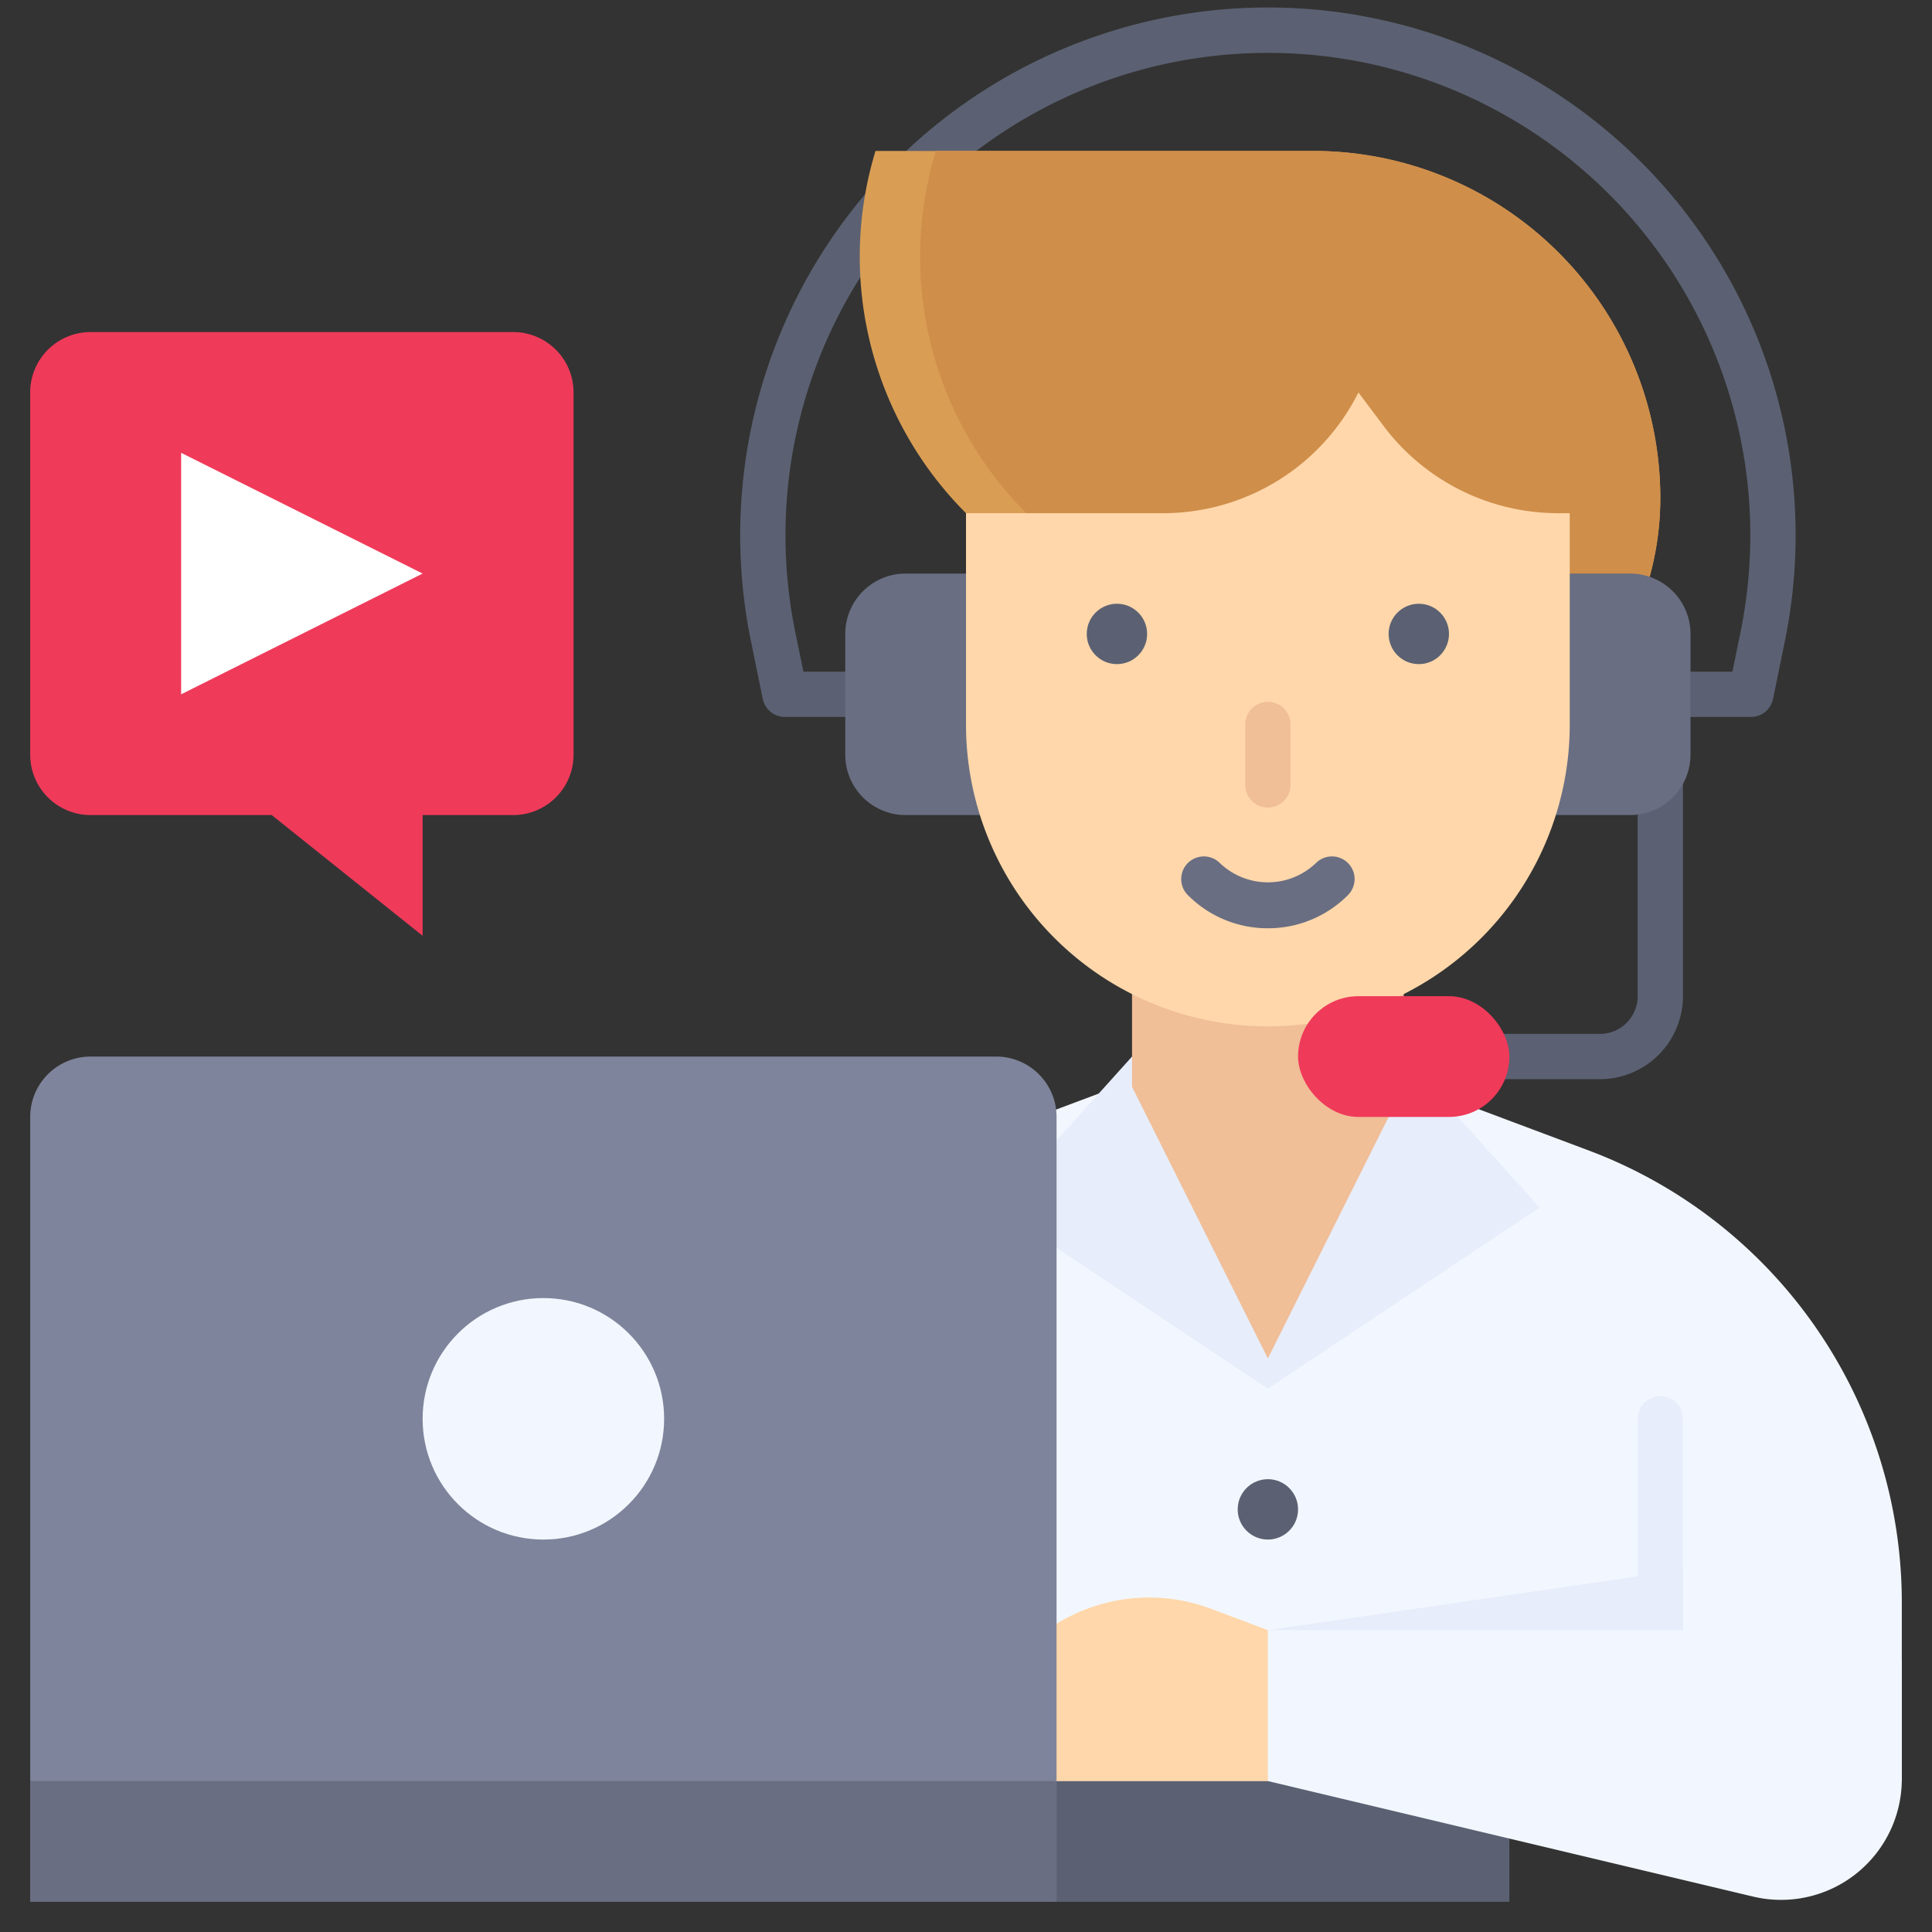 <svg id="Flat_2" height="512" viewBox="0 0 64 64" width="512" xmlns="http://www.w3.org/2000/svg" data-name="Flat 2"><rect x="0" y="0" width="64" height="64" fill="#333333" stroke="none"/><path d="m63 59h-42v-5.912a16 16 0 0 1 10.382-14.981l5.618-2.107h10l5.618 2.107a16 16 0 0 1 10.382 14.981z" fill="#f2f7ff"/><path d="m33 40 9 6 9-6-4.5-5h-9z" fill="#e7edfa"/><path d="m42 45-4.5-9v-9h9v9z" fill="#f0be97"/><path d="m55 59.75a.75.75 0 0 1 -.75-.75v-12a.75.75 0 0 1 1.5 0v12a.75.75 0 0 1 -.75.75z" fill="#e7edfa"/><circle cx="42" cy="50" fill="#5b6172" r="1"/><path d="m35 63h15v-4h-15l-2 2z" fill="#5b6172"/><path d="m55.75 56h-13.75v-2l13.75-2z" fill="#e7edfa"/><path d="m63 55v3.936a4 4 0 0 1 -4.926 3.891l-16.073-3.827-1-2.304 1-2.696h14" fill="#f2f7ff"/><path d="m42 54-1.893-.71a5.82 5.82 0 0 0 -7.689 4.037l-.418 1.673h10z" fill="#ffd7aa"/><path d="m35 59-17 2-17-2v-22a2 2 0 0 1 2-2h30a2 2 0 0 1 2 2z" fill="#7e849b"/><path d="m17 27h-3v4l-5-4h-6a2 2 0 0 1 -2-2v-12a2 2 0 0 1 2-2h14a2 2 0 0 1 2 2v12a2 2 0 0 1 -2 2z" fill="#f03a5a"/><path d="m6 23 8-4-8-4z" fill="#fff"/><circle cx="18" cy="47" fill="#f2f7ff" r="4"/><path d="m1 59h34v4h-34z" fill="#696e82"/><path d="m53 35.75h-6a.75.75 0 0 1 0-1.5h6a1.251 1.251 0 0 0 1.25-1.25v-9a.75.75 0 0 1 1.5 0v9a2.753 2.753 0 0 1 -2.75 2.75z" fill="#5b6172"/><path d="m58 23.75h-2a.75.75 0 0 1 0-1.5h1.388l.27-1.316a15.981 15.981 0 1 0 -31.314 0l.27 1.316h1.387a.75.75 0 0 1 0 1.5h-2a.749.749 0 0 1 -.734-.6l-.392-1.916a17.481 17.481 0 1 1 34.252 0l-.392 1.916a.749.749 0 0 1 -.734.6z" fill="#5b6172"/><path d="m42.459 28-10.459-11a12.017 12.017 0 0 1 -3.057-11.799l.057-.201h14.5a11.5 11.5 0 0 1 11.5 11.5c0 6.351-6.19 11.5-12.541 11.5z" fill="#d99e54"/><path d="m34 17 10.309 10.842c5.65-.874 10.691-5.612 10.691-11.342a11.5 11.5 0 0 0 -11.5-11.5h-12.5l-.058.201a12.017 12.017 0 0 0 3.058 11.799z" fill="#cf8e4a"/><path d="m30 19h3a0 0 0 0 1 0 0v8a0 0 0 0 1 0 0h-3a2 2 0 0 1 -2-2v-4a2 2 0 0 1 2-2z" fill="#696e82"/><path d="m53 19h3a0 0 0 0 1 0 0v8a0 0 0 0 1 0 0h-3a2 2 0 0 1 -2-2v-4a2 2 0 0 1 2-2z" fill="#696e82" transform="matrix(-1 0 0 -1 107 46)"/><path d="m51.618 17a7.236 7.236 0 0 1 -5.789-2.894l-.829-1.106a7.236 7.236 0 0 1 -6.472 4h-6.528v7a10 10 0 0 0 20 0v-7z" fill="#ffd7aa"/><path d="m42 30.75a3.723 3.723 0 0 1 -2.651-1.099.75.75 0 1 1 1.061-1.061 2.302 2.302 0 0 0 3.182 0 .75.75 0 1 1 1.061 1.061 3.723 3.723 0 0 1 -2.651 1.099z" fill="#696e82"/><circle cx="37" cy="21" fill="#5b6172" r="1"/><circle cx="47" cy="21" fill="#5b6172" r="1"/><path d="m42 26.75a.75.75 0 0 1 -.75-.75v-2a.75.75 0 0 1 1.5 0v2a.75.75 0 0 1 -.75.75z" fill="#f0be97"/><rect fill="#f03a5a" height="4" rx="2" transform="matrix(-1 0 0 -1 93 70)" width="7" x="43" y="33"/></svg>